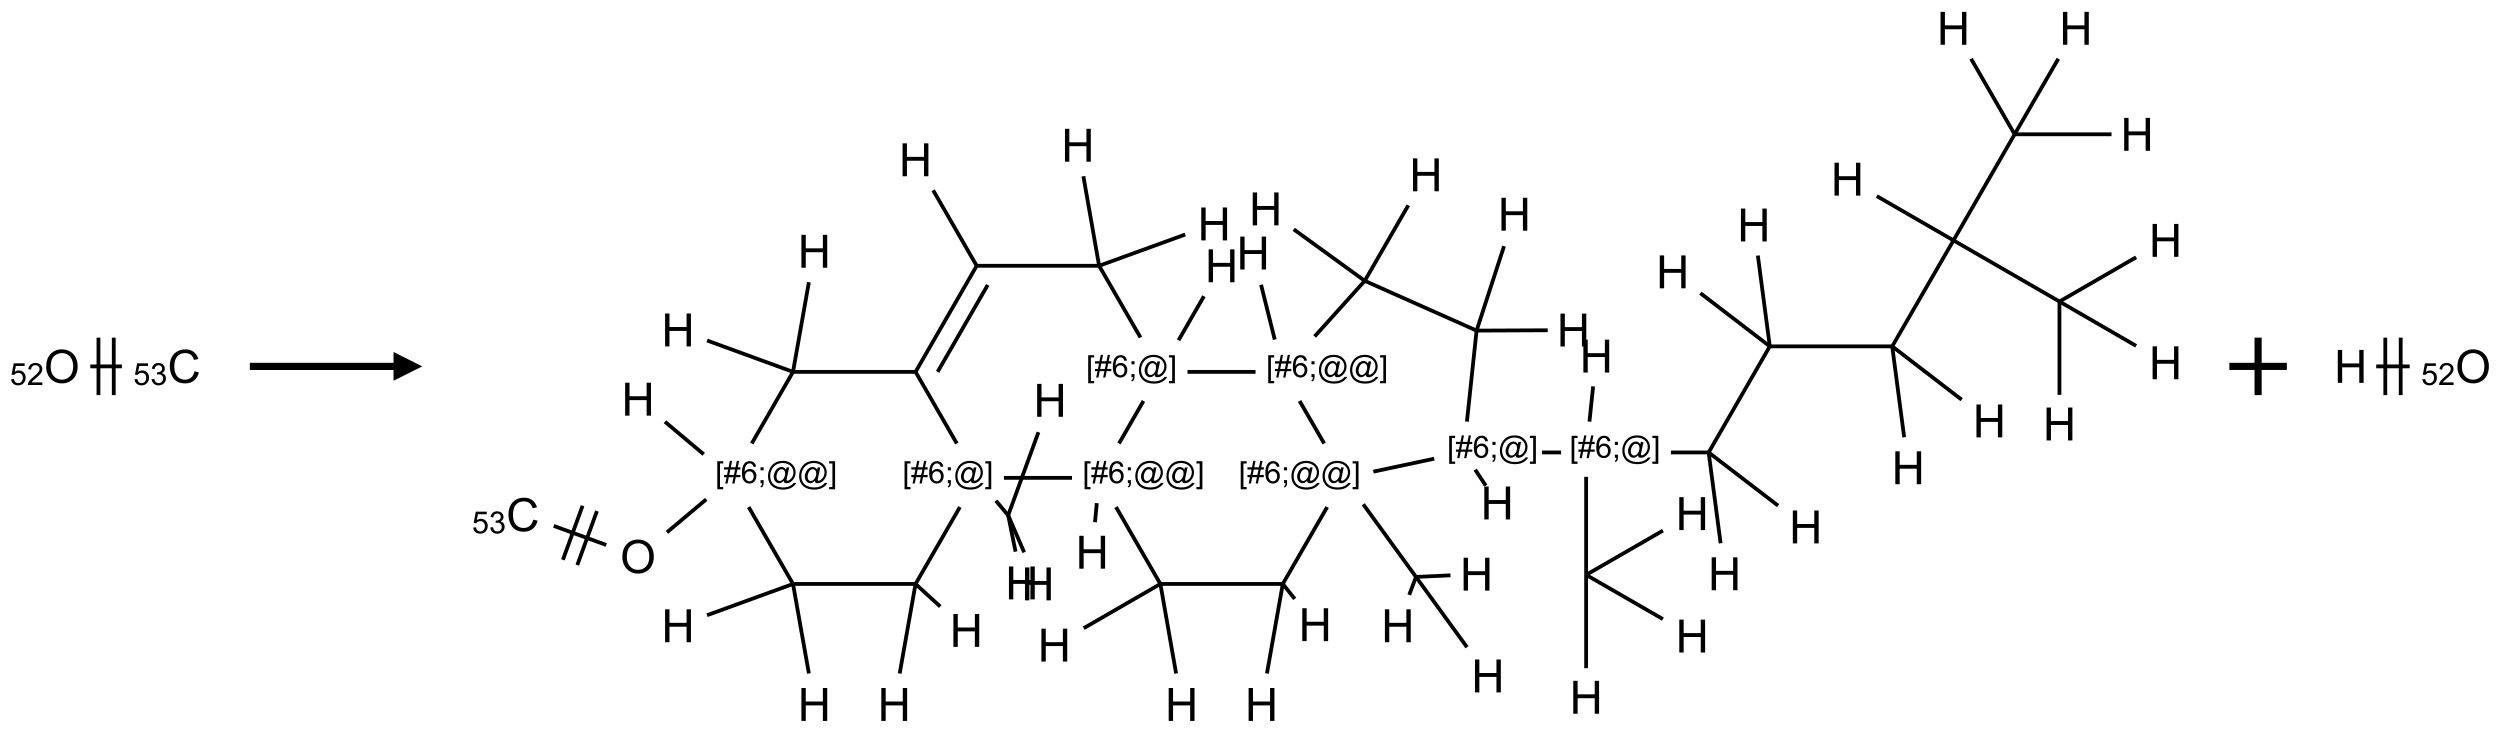 <?xml version="1.0" encoding="UTF-8"?>
<svg xmlns="http://www.w3.org/2000/svg" xmlns:xlink="http://www.w3.org/1999/xlink" width="870" height="255" viewBox="0 0 870 255">
<defs>
<g>
<g id="glyph-0-0">
<path d="M 2 0 L 2 -10 L 10 -10 L 10 0 Z M 2.25 -0.25 L 9.75 -0.25 L 9.75 -9.75 L 2.25 -9.75 Z M 2.25 -0.25 "/>
</g>
<g id="glyph-0-1">
<path d="M 0.773 -5.578 C 0.773 -7.48 1.285 -8.969 2.305 -10.043 C 3.324 -11.117 4.645 -11.656 6.258 -11.656 C 7.316 -11.656 8.27 -11.402 9.117 -10.898 C 9.965 -10.395 10.613 -9.688 11.059 -8.785 C 11.504 -7.883 11.727 -6.855 11.727 -5.711 C 11.727 -4.551 11.492 -3.512 11.023 -2.594 C 10.555 -1.676 9.891 -0.984 9.031 -0.512 C 8.172 -0.039 7.246 0.195 6.25 0.195 C 5.172 0.195 4.207 -0.066 3.359 -0.586 C 2.512 -1.105 1.867 -1.816 1.43 -2.719 C 0.992 -3.621 0.773 -4.574 0.773 -5.578 Z M 2.336 -5.555 C 2.336 -4.176 2.707 -3.086 3.449 -2.293 C 4.191 -1.5 5.121 -1.102 6.242 -1.102 C 7.383 -1.102 8.32 -1.504 9.059 -2.305 C 9.797 -3.105 10.164 -4.246 10.164 -5.719 C 10.164 -6.652 10.008 -7.465 9.691 -8.16 C 9.375 -8.855 8.914 -9.395 8.309 -9.777 C 7.703 -10.16 7.02 -10.352 6.266 -10.352 C 5.191 -10.352 4.27 -9.984 3.496 -9.246 C 2.723 -8.508 2.336 -7.277 2.336 -5.555 Z M 2.336 -5.555 "/>
</g>
<g id="glyph-0-2">
<path d="M 9.406 -4.016 L 10.922 -3.633 C 10.605 -2.387 10.031 -1.438 9.207 -0.785 C 8.383 -0.133 7.371 0.195 6.18 0.195 C 4.945 0.195 3.941 -0.055 3.168 -0.559 C 2.395 -1.062 1.805 -1.789 1.402 -2.742 C 1 -3.695 0.797 -4.719 0.797 -5.812 C 0.797 -7.004 1.023 -8.047 1.48 -8.934 C 1.938 -9.82 2.586 -10.496 3.426 -10.957 C 4.266 -11.418 5.191 -11.648 6.203 -11.648 C 7.348 -11.648 8.312 -11.355 9.094 -10.773 C 9.875 -10.191 10.418 -9.371 10.727 -8.312 L 9.234 -7.961 C 8.969 -8.793 8.582 -9.402 8.078 -9.781 C 7.574 -10.16 6.938 -10.352 6.172 -10.352 C 5.293 -10.352 4.555 -10.141 3.965 -9.719 C 3.375 -9.297 2.957 -8.73 2.719 -8.02 C 2.48 -7.309 2.359 -6.574 2.359 -5.82 C 2.359 -4.848 2.5 -3.996 2.785 -3.27 C 3.07 -2.543 3.512 -2 4.109 -1.641 C 4.707 -1.281 5.355 -1.102 6.055 -1.102 C 6.902 -1.102 7.621 -1.348 8.211 -1.836 C 8.801 -2.324 9.199 -3.051 9.406 -4.016 Z M 9.406 -4.016 "/>
</g>
<g id="glyph-0-3">
<path d="M 1.281 0 L 1.281 -11.453 L 2.797 -11.453 L 2.797 -6.75 L 8.75 -6.75 L 8.75 -11.453 L 10.266 -11.453 L 10.266 0 L 8.75 0 L 8.75 -5.398 L 2.797 -5.398 L 2.797 0 Z M 1.281 0 "/>
</g>
<g id="glyph-1-0">
<path d="M 1.332 0 L 1.332 -6.668 L 6.668 -6.668 L 6.668 0 Z M 1.5 -0.168 L 6.5 -0.168 L 6.5 -6.5 L 1.5 -6.5 Z M 1.5 -0.168 "/>
</g>
<g id="glyph-1-1">
<path d="M 0.441 -2 L 1.426 -2.082 C 1.5 -1.605 1.668 -1.242 1.934 -1.004 C 2.199 -0.762 2.52 -0.641 2.895 -0.641 C 3.348 -0.641 3.73 -0.812 4.043 -1.152 C 4.355 -1.492 4.512 -1.941 4.512 -2.504 C 4.512 -3.039 4.359 -3.461 4.059 -3.77 C 3.758 -4.078 3.367 -4.234 2.879 -4.234 C 2.578 -4.234 2.305 -4.164 2.062 -4.027 C 1.82 -3.891 1.629 -3.715 1.488 -3.496 L 0.609 -3.609 L 1.348 -7.531 L 5.145 -7.531 L 5.145 -6.637 L 2.098 -6.637 L 1.688 -4.582 C 2.145 -4.902 2.625 -5.062 3.129 -5.062 C 3.797 -5.062 4.359 -4.832 4.816 -4.371 C 5.277 -3.91 5.504 -3.312 5.504 -2.59 C 5.504 -1.898 5.305 -1.301 4.902 -0.797 C 4.41 -0.18 3.742 0.129 2.895 0.129 C 2.199 0.129 1.633 -0.062 1.195 -0.453 C 0.758 -0.844 0.504 -1.359 0.441 -2 Z M 0.441 -2 "/>
</g>
<g id="glyph-1-2">
<path d="M 5.371 -0.902 L 5.371 0 L 0.324 0 C 0.316 -0.227 0.352 -0.441 0.434 -0.652 C 0.562 -0.996 0.766 -1.332 1.051 -1.668 C 1.332 -2 1.742 -2.387 2.277 -2.824 C 3.105 -3.504 3.668 -4.043 3.957 -4.441 C 4.25 -4.84 4.395 -5.215 4.395 -5.566 C 4.395 -5.938 4.262 -6.254 3.996 -6.508 C 3.73 -6.762 3.387 -6.891 2.957 -6.891 C 2.508 -6.891 2.145 -6.754 1.875 -6.484 C 1.605 -6.215 1.469 -5.84 1.465 -5.359 L 0.5 -5.457 C 0.566 -6.176 0.812 -6.727 1.246 -7.102 C 1.676 -7.477 2.254 -7.668 2.98 -7.668 C 3.711 -7.668 4.293 -7.465 4.719 -7.059 C 5.145 -6.652 5.359 -6.148 5.359 -5.547 C 5.359 -5.242 5.297 -4.941 5.172 -4.645 C 5.047 -4.352 4.84 -4.039 4.551 -3.715 C 4.262 -3.387 3.777 -2.938 3.105 -2.371 C 2.543 -1.898 2.18 -1.578 2.02 -1.41 C 1.859 -1.242 1.73 -1.07 1.625 -0.902 Z M 5.371 -0.902 "/>
</g>
<g id="glyph-1-3">
<path d="M 0.449 -2.016 L 1.387 -2.141 C 1.492 -1.609 1.676 -1.227 1.934 -0.992 C 2.191 -0.758 2.508 -0.641 2.879 -0.641 C 3.32 -0.641 3.695 -0.793 3.996 -1.098 C 4.301 -1.402 4.453 -1.781 4.453 -2.234 C 4.453 -2.664 4.312 -3.02 4.031 -3.301 C 3.75 -3.578 3.391 -3.719 2.957 -3.719 C 2.781 -3.719 2.562 -3.684 2.297 -3.613 L 2.402 -4.438 C 2.465 -4.43 2.516 -4.426 2.551 -4.426 C 2.949 -4.426 3.312 -4.531 3.629 -4.738 C 3.949 -4.949 4.109 -5.27 4.109 -5.703 C 4.109 -6.047 3.992 -6.332 3.762 -6.559 C 3.527 -6.785 3.227 -6.895 2.859 -6.895 C 2.496 -6.895 2.191 -6.781 1.949 -6.551 C 1.707 -6.324 1.547 -5.98 1.48 -5.52 L 0.543 -5.688 C 0.656 -6.316 0.918 -6.805 1.324 -7.148 C 1.73 -7.492 2.234 -7.668 2.84 -7.668 C 3.254 -7.668 3.641 -7.578 3.988 -7.398 C 4.34 -7.219 4.609 -6.977 4.793 -6.668 C 4.98 -6.359 5.074 -6.031 5.074 -5.684 C 5.074 -5.352 4.984 -5.051 4.809 -4.781 C 4.629 -4.512 4.367 -4.297 4.02 -4.137 C 4.473 -4.031 4.824 -3.816 5.074 -3.488 C 5.324 -3.16 5.449 -2.75 5.449 -2.254 C 5.449 -1.59 5.203 -1.023 4.719 -0.559 C 4.234 -0.098 3.617 0.137 2.875 0.137 C 2.203 0.137 1.648 -0.062 1.207 -0.465 C 0.762 -0.863 0.512 -1.379 0.449 -2.016 Z M 0.449 -2.016 "/>
</g>
<g id="glyph-1-4">
<path d="M 0.723 2.121 L 0.723 -7.637 L 2.793 -7.637 L 2.793 -6.859 L 1.66 -6.859 L 1.66 1.344 L 2.793 1.344 L 2.793 2.121 Z M 0.723 2.121 "/>
</g>
<g id="glyph-1-5">
<path d="M 0.535 0.129 L 0.988 -2.09 L 0.109 -2.09 L 0.109 -2.863 L 1.145 -2.863 L 1.531 -4.754 L 0.109 -4.754 L 0.109 -5.531 L 1.688 -5.531 L 2.141 -7.766 L 2.922 -7.766 L 2.469 -5.531 L 4.109 -5.531 L 4.562 -7.766 L 5.348 -7.766 L 4.895 -5.531 L 5.797 -5.531 L 5.797 -4.754 L 4.738 -4.754 L 4.348 -2.863 L 5.797 -2.863 L 5.797 -2.09 L 4.191 -2.09 L 3.738 0.129 L 2.957 0.129 L 3.406 -2.09 L 1.77 -2.09 L 1.316 0.129 Z M 1.926 -2.863 L 3.562 -2.863 L 3.953 -4.754 L 2.312 -4.754 Z M 1.926 -2.863 "/>
</g>
<g id="glyph-1-6">
<path d="M 5.309 -5.766 L 4.375 -5.691 C 4.293 -6.059 4.172 -6.328 4.02 -6.496 C 3.766 -6.762 3.453 -6.895 3.082 -6.895 C 2.785 -6.895 2.523 -6.812 2.297 -6.645 C 2 -6.43 1.77 -6.117 1.598 -5.703 C 1.43 -5.289 1.34 -4.703 1.332 -3.938 C 1.559 -4.281 1.836 -4.535 2.16 -4.703 C 2.488 -4.871 2.828 -4.953 3.188 -4.953 C 3.812 -4.953 4.344 -4.723 4.785 -4.262 C 5.223 -3.801 5.441 -3.207 5.441 -2.48 C 5.441 -2 5.34 -1.555 5.133 -1.145 C 4.926 -0.73 4.641 -0.418 4.281 -0.199 C 3.922 0.02 3.512 0.129 3.051 0.129 C 2.27 0.129 1.633 -0.156 1.141 -0.73 C 0.648 -1.305 0.402 -2.254 0.402 -3.574 C 0.402 -5.051 0.672 -6.121 1.219 -6.793 C 1.695 -7.375 2.336 -7.668 3.141 -7.668 C 3.742 -7.668 4.234 -7.5 4.617 -7.16 C 5 -6.824 5.23 -6.359 5.309 -5.766 Z M 1.48 -2.473 C 1.48 -2.152 1.547 -1.844 1.684 -1.547 C 1.82 -1.25 2.016 -1.027 2.262 -0.871 C 2.508 -0.719 2.766 -0.641 3.035 -0.641 C 3.434 -0.641 3.773 -0.801 4.059 -1.121 C 4.344 -1.441 4.484 -1.875 4.484 -2.422 C 4.484 -2.949 4.344 -3.367 4.062 -3.668 C 3.781 -3.973 3.426 -4.125 3 -4.125 C 2.578 -4.125 2.219 -3.973 1.922 -3.668 C 1.625 -3.363 1.48 -2.969 1.48 -2.473 Z M 1.48 -2.473 "/>
</g>
<g id="glyph-1-7">
<path d="M 0.949 -4.465 L 0.949 -5.531 L 2.016 -5.531 L 2.016 -4.465 Z M 0.949 0 L 0.949 -1.066 L 2.016 -1.066 L 2.016 0 C 2.016 0.391 1.945 0.711 1.809 0.949 C 1.668 1.191 1.449 1.379 1.145 1.512 L 0.887 1.109 C 1.082 1.023 1.23 0.895 1.324 0.727 C 1.418 0.559 1.469 0.316 1.48 0 Z M 0.949 0 "/>
</g>
<g id="glyph-1-8">
<path d="M 6.047 -0.848 C 5.82 -0.59 5.57 -0.379 5.289 -0.223 C 5.008 -0.062 4.73 0.016 4.449 0.016 C 4.141 0.016 3.84 -0.074 3.547 -0.254 C 3.254 -0.434 3.02 -0.715 2.836 -1.09 C 2.652 -1.465 2.562 -1.875 2.562 -2.324 C 2.562 -2.875 2.703 -3.43 2.988 -3.98 C 3.27 -4.535 3.621 -4.953 4.043 -5.23 C 4.461 -5.508 4.871 -5.645 5.266 -5.645 C 5.566 -5.645 5.855 -5.566 6.129 -5.41 C 6.402 -5.25 6.641 -5.012 6.84 -4.688 L 7.016 -5.496 L 7.949 -5.496 L 7.199 -2 C 7.094 -1.516 7.043 -1.246 7.043 -1.191 C 7.043 -1.098 7.078 -1.02 7.148 -0.949 C 7.219 -0.883 7.305 -0.848 7.406 -0.848 C 7.59 -0.848 7.832 -0.953 8.129 -1.168 C 8.527 -1.445 8.84 -1.816 9.07 -2.285 C 9.301 -2.75 9.418 -3.234 9.418 -3.73 C 9.418 -4.309 9.27 -4.852 8.973 -5.355 C 8.676 -5.859 8.23 -6.262 7.645 -6.562 C 7.055 -6.863 6.406 -7.016 5.691 -7.016 C 4.879 -7.016 4.137 -6.824 3.465 -6.445 C 2.793 -6.066 2.273 -5.52 1.902 -4.809 C 1.535 -4.098 1.348 -3.34 1.348 -2.527 C 1.348 -1.676 1.535 -0.941 1.902 -0.328 C 2.273 0.285 2.809 0.742 3.508 1.035 C 4.207 1.328 4.984 1.473 5.832 1.473 C 6.742 1.473 7.504 1.32 8.121 1.016 C 8.734 0.711 9.195 0.34 9.5 -0.098 L 10.441 -0.098 C 10.266 0.266 9.961 0.637 9.531 1.016 C 9.102 1.395 8.59 1.695 7.996 1.914 C 7.402 2.133 6.688 2.246 5.848 2.246 C 5.078 2.246 4.367 2.145 3.715 1.949 C 3.066 1.75 2.512 1.453 2.051 1.055 C 1.594 0.656 1.25 0.199 1.016 -0.316 C 0.723 -0.973 0.578 -1.684 0.578 -2.441 C 0.578 -3.289 0.75 -4.098 1.098 -4.863 C 1.523 -5.805 2.125 -6.527 2.902 -7.027 C 3.684 -7.527 4.629 -7.777 5.738 -7.777 C 6.602 -7.777 7.375 -7.602 8.059 -7.246 C 8.746 -6.895 9.285 -6.371 9.684 -5.672 C 10.02 -5.07 10.188 -4.418 10.188 -3.715 C 10.188 -2.707 9.832 -1.812 9.125 -1.031 C 8.492 -0.328 7.801 0.02 7.051 0.02 C 6.812 0.02 6.617 -0.016 6.473 -0.09 C 6.324 -0.16 6.215 -0.266 6.145 -0.402 C 6.102 -0.488 6.066 -0.637 6.047 -0.848 Z M 3.527 -2.262 C 3.527 -1.785 3.641 -1.414 3.863 -1.152 C 4.09 -0.887 4.348 -0.754 4.641 -0.754 C 4.836 -0.754 5.039 -0.812 5.254 -0.93 C 5.469 -1.047 5.676 -1.219 5.871 -1.449 C 6.066 -1.676 6.23 -1.969 6.355 -2.32 C 6.48 -2.672 6.543 -3.027 6.543 -3.379 C 6.543 -3.852 6.426 -4.219 6.191 -4.48 C 5.957 -4.738 5.672 -4.871 5.332 -4.871 C 5.109 -4.871 4.902 -4.812 4.707 -4.699 C 4.512 -4.586 4.32 -4.406 4.137 -4.156 C 3.953 -3.906 3.805 -3.602 3.691 -3.246 C 3.582 -2.887 3.527 -2.559 3.527 -2.262 Z M 3.527 -2.262 "/>
</g>
<g id="glyph-1-9">
<path d="M 2.27 2.121 L 0.203 2.121 L 0.203 1.344 L 1.332 1.344 L 1.332 -6.859 L 0.203 -6.859 L 0.203 -7.637 L 2.27 -7.637 Z M 2.27 2.121 "/>
</g>
</g>
</defs>
<path fill="none" stroke-width="0.033" stroke-linecap="butt" stroke-linejoin="miter" stroke="rgb(0%, 0%, 0%)" stroke-opacity="1" stroke-miterlimit="10" d="M 0.247 0 L 0.522 0 " transform="matrix(40, 0, 0, 40, 21.545, 127.5)"/>
<path fill="none" stroke-width="0.033" stroke-linecap="butt" stroke-linejoin="miter" stroke="rgb(0%, 0%, 0%)" stroke-opacity="1" stroke-miterlimit="10" d="M 0.451 0.25 L 0.451 -0.25 " transform="matrix(40, 0, 0, 40, 21.545, 127.5)"/>
<path fill="none" stroke-width="0.033" stroke-linecap="butt" stroke-linejoin="miter" stroke="rgb(0%, 0%, 0%)" stroke-opacity="1" stroke-miterlimit="10" d="M 0.318 0.25 L 0.318 -0.25 " transform="matrix(40, 0, 0, 40, 21.545, 127.5)"/>
<g fill="rgb(0%, 0%, 0%)" fill-opacity="1">
<use xlink:href="#glyph-0-1" x="15.297" y="133.23"/>
</g>
<g fill="rgb(0%, 0%, 0%)" fill-opacity="1">
<use xlink:href="#glyph-1-1" x="3.43" y="133.98"/>
<use xlink:href="#glyph-1-2" x="9.362" y="133.98"/>
</g>
<g fill="rgb(0%, 0%, 0%)" fill-opacity="1">
<use xlink:href="#glyph-0-2" x="58.293" y="133.227"/>
</g>
<g fill="rgb(0%, 0%, 0%)" fill-opacity="1">
<use xlink:href="#glyph-1-1" x="46.371" y="133.98"/>
<use xlink:href="#glyph-1-3" x="52.303" y="133.98"/>
</g>
<path fill-rule="nonzero" fill="rgb(0%, 0%, 0%)" fill-opacity="1" d="M 86.945 128.75 L 136.945 128.75 L 136.945 132.5 L 146.945 127.5 L 136.945 122.5 L 136.945 126.25 L 86.945 126.25 "/>
<path fill="none" stroke-width="0.033" stroke-linecap="butt" stroke-linejoin="miter" stroke="rgb(0%, 0%, 0%)" stroke-opacity="1" stroke-miterlimit="10" d="M 3.568 1.409 L 3.952 2.075 " transform="matrix(40, 0, 0, 40, 182.01, 9.852)"/>
<path fill="none" stroke-width="0.033" stroke-linecap="butt" stroke-linejoin="miter" stroke="rgb(0%, 0%, 0%)" stroke-opacity="1" stroke-miterlimit="10" d="M 3.947 2.066 L 3.415 2.989 " transform="matrix(40, 0, 0, 40, 182.01, 9.852)"/>
<path fill="none" stroke-width="0.033" stroke-linecap="butt" stroke-linejoin="miter" stroke="rgb(0%, 0%, 0%)" stroke-opacity="1" stroke-miterlimit="10" d="M 4.043 2.233 L 3.607 2.989 " transform="matrix(40, 0, 0, 40, 182.01, 9.852)"/>
<path fill="none" stroke-width="0.033" stroke-linecap="butt" stroke-linejoin="miter" stroke="rgb(0%, 0%, 0%)" stroke-opacity="1" stroke-miterlimit="10" d="M 3.424 2.989 L 2.349 2.989 " transform="matrix(40, 0, 0, 40, 182.01, 9.852)"/>
<path fill="none" stroke-width="0.033" stroke-linecap="butt" stroke-linejoin="miter" stroke="rgb(0%, 0%, 0%)" stroke-opacity="1" stroke-miterlimit="10" d="M 2.349 2.989 L 2.487 2.209 " transform="matrix(40, 0, 0, 40, 182.01, 9.852)"/>
<path fill="none" stroke-width="0.033" stroke-linecap="butt" stroke-linejoin="miter" stroke="rgb(0%, 0%, 0%)" stroke-opacity="1" stroke-miterlimit="10" d="M 2.349 2.989 L 1.601 2.716 " transform="matrix(40, 0, 0, 40, 182.01, 9.852)"/>
<path fill="none" stroke-width="0.033" stroke-linecap="butt" stroke-linejoin="miter" stroke="rgb(0%, 0%, 0%)" stroke-opacity="1" stroke-miterlimit="10" d="M 2.349 2.989 L 1.99 3.612 " transform="matrix(40, 0, 0, 40, 182.01, 9.852)"/>
<path fill="none" stroke-width="0.033" stroke-linecap="butt" stroke-linejoin="miter" stroke="rgb(0%, 0%, 0%)" stroke-opacity="1" stroke-miterlimit="10" d="M 1.572 3.706 L 1.235 3.423 " transform="matrix(40, 0, 0, 40, 182.01, 9.852)"/>
<path fill="none" stroke-width="0.033" stroke-linecap="butt" stroke-linejoin="miter" stroke="rgb(0%, 0%, 0%)" stroke-opacity="1" stroke-miterlimit="10" d="M 1.594 4.098 L 1.252 4.385 " transform="matrix(40, 0, 0, 40, 182.01, 9.852)"/>
<path fill="none" stroke-width="0.033" stroke-linecap="butt" stroke-linejoin="miter" stroke="rgb(0%, 0%, 0%)" stroke-opacity="1" stroke-miterlimit="10" d="M 0.724 4.495 L 0.267 4.329 " transform="matrix(40, 0, 0, 40, 182.01, 9.852)"/>
<path fill="none" stroke-width="0.033" stroke-linecap="butt" stroke-linejoin="miter" stroke="rgb(0%, 0%, 0%)" stroke-opacity="1" stroke-miterlimit="10" d="M 0.518 4.154 L 0.347 4.624 " transform="matrix(40, 0, 0, 40, 182.01, 9.852)"/>
<path fill="none" stroke-width="0.033" stroke-linecap="butt" stroke-linejoin="miter" stroke="rgb(0%, 0%, 0%)" stroke-opacity="1" stroke-miterlimit="10" d="M 0.643 4.2 L 0.472 4.67 " transform="matrix(40, 0, 0, 40, 182.01, 9.852)"/>
<path fill="none" stroke-width="0.033" stroke-linecap="butt" stroke-linejoin="miter" stroke="rgb(0%, 0%, 0%)" stroke-opacity="1" stroke-miterlimit="10" d="M 1.963 4.165 L 2.349 4.834 " transform="matrix(40, 0, 0, 40, 182.01, 9.852)"/>
<path fill="none" stroke-width="0.033" stroke-linecap="butt" stroke-linejoin="miter" stroke="rgb(0%, 0%, 0%)" stroke-opacity="1" stroke-miterlimit="10" d="M 2.349 4.834 L 1.601 5.106 " transform="matrix(40, 0, 0, 40, 182.01, 9.852)"/>
<path fill="none" stroke-width="0.033" stroke-linecap="butt" stroke-linejoin="miter" stroke="rgb(0%, 0%, 0%)" stroke-opacity="1" stroke-miterlimit="10" d="M 2.349 4.834 L 2.487 5.613 " transform="matrix(40, 0, 0, 40, 182.01, 9.852)"/>
<path fill="none" stroke-width="0.033" stroke-linecap="butt" stroke-linejoin="miter" stroke="rgb(0%, 0%, 0%)" stroke-opacity="1" stroke-miterlimit="10" d="M 2.349 4.834 L 3.415 4.834 " transform="matrix(40, 0, 0, 40, 182.01, 9.852)"/>
<path fill="none" stroke-width="0.033" stroke-linecap="butt" stroke-linejoin="miter" stroke="rgb(0%, 0%, 0%)" stroke-opacity="1" stroke-miterlimit="10" d="M 3.415 4.834 L 3.277 5.613 " transform="matrix(40, 0, 0, 40, 182.01, 9.852)"/>
<path fill="none" stroke-width="0.033" stroke-linecap="butt" stroke-linejoin="miter" stroke="rgb(0%, 0%, 0%)" stroke-opacity="1" stroke-miterlimit="10" d="M 3.415 4.834 L 3.63 5.031 " transform="matrix(40, 0, 0, 40, 182.01, 9.852)"/>
<path fill="none" stroke-width="0.033" stroke-linecap="butt" stroke-linejoin="miter" stroke="rgb(0%, 0%, 0%)" stroke-opacity="1" stroke-miterlimit="10" d="M 3.415 4.834 L 3.801 4.165 " transform="matrix(40, 0, 0, 40, 182.01, 9.852)"/>
<path fill="none" stroke-width="0.033" stroke-linecap="butt" stroke-linejoin="miter" stroke="rgb(0%, 0%, 0%)" stroke-opacity="1" stroke-miterlimit="10" d="M 3.774 3.612 L 3.41 2.98 " transform="matrix(40, 0, 0, 40, 182.01, 9.852)"/>
<path fill="none" stroke-width="0.033" stroke-linecap="butt" stroke-linejoin="miter" stroke="rgb(0%, 0%, 0%)" stroke-opacity="1" stroke-miterlimit="10" d="M 4.114 4.11 L 4.221 4.237 " transform="matrix(40, 0, 0, 40, 182.01, 9.852)"/>
<path fill="none" stroke-width="0.033" stroke-linecap="butt" stroke-linejoin="miter" stroke="rgb(0%, 0%, 0%)" stroke-opacity="1" stroke-miterlimit="10" d="M 4.221 4.237 L 4.484 3.514 " transform="matrix(40, 0, 0, 40, 182.01, 9.852)"/>
<path fill="none" stroke-width="0.033" stroke-linecap="butt" stroke-linejoin="miter" stroke="rgb(0%, 0%, 0%)" stroke-opacity="1" stroke-miterlimit="10" d="M 4.221 4.237 L 4.36 4.559 " transform="matrix(40, 0, 0, 40, 182.01, 9.852)"/>
<path fill="none" stroke-width="0.033" stroke-linecap="butt" stroke-linejoin="miter" stroke="rgb(0%, 0%, 0%)" stroke-opacity="1" stroke-miterlimit="10" d="M 4.221 4.237 L 4.285 4.553 " transform="matrix(40, 0, 0, 40, 182.01, 9.852)"/>
<path fill="none" stroke-width="0.033" stroke-linecap="butt" stroke-linejoin="miter" stroke="rgb(0%, 0%, 0%)" stroke-opacity="1" stroke-miterlimit="10" d="M 4.184 3.911 L 4.776 3.911 " transform="matrix(40, 0, 0, 40, 182.01, 9.852)"/>
<path fill="none" stroke-width="0.033" stroke-linecap="butt" stroke-linejoin="miter" stroke="rgb(0%, 0%, 0%)" stroke-opacity="1" stroke-miterlimit="10" d="M 4.992 4.131 L 4.976 4.297 " transform="matrix(40, 0, 0, 40, 182.01, 9.852)"/>
<path fill="none" stroke-width="0.033" stroke-linecap="butt" stroke-linejoin="miter" stroke="rgb(0%, 0%, 0%)" stroke-opacity="1" stroke-miterlimit="10" d="M 5.159 4.165 L 5.545 4.834 " transform="matrix(40, 0, 0, 40, 182.01, 9.852)"/>
<path fill="none" stroke-width="0.033" stroke-linecap="butt" stroke-linejoin="miter" stroke="rgb(0%, 0%, 0%)" stroke-opacity="1" stroke-miterlimit="10" d="M 5.545 4.834 L 4.878 5.219 " transform="matrix(40, 0, 0, 40, 182.01, 9.852)"/>
<path fill="none" stroke-width="0.033" stroke-linecap="butt" stroke-linejoin="miter" stroke="rgb(0%, 0%, 0%)" stroke-opacity="1" stroke-miterlimit="10" d="M 5.545 4.834 L 5.682 5.613 " transform="matrix(40, 0, 0, 40, 182.01, 9.852)"/>
<path fill="none" stroke-width="0.033" stroke-linecap="butt" stroke-linejoin="miter" stroke="rgb(0%, 0%, 0%)" stroke-opacity="1" stroke-miterlimit="10" d="M 5.545 4.834 L 6.61 4.834 " transform="matrix(40, 0, 0, 40, 182.01, 9.852)"/>
<path fill="none" stroke-width="0.033" stroke-linecap="butt" stroke-linejoin="miter" stroke="rgb(0%, 0%, 0%)" stroke-opacity="1" stroke-miterlimit="10" d="M 6.61 4.834 L 6.472 5.613 " transform="matrix(40, 0, 0, 40, 182.01, 9.852)"/>
<path fill="none" stroke-width="0.033" stroke-linecap="butt" stroke-linejoin="miter" stroke="rgb(0%, 0%, 0%)" stroke-opacity="1" stroke-miterlimit="10" d="M 6.61 4.834 L 6.714 4.964 " transform="matrix(40, 0, 0, 40, 182.01, 9.852)"/>
<path fill="none" stroke-width="0.033" stroke-linecap="butt" stroke-linejoin="miter" stroke="rgb(0%, 0%, 0%)" stroke-opacity="1" stroke-miterlimit="10" d="M 6.61 4.834 L 6.996 4.165 " transform="matrix(40, 0, 0, 40, 182.01, 9.852)"/>
<path fill="none" stroke-width="0.033" stroke-linecap="butt" stroke-linejoin="miter" stroke="rgb(0%, 0%, 0%)" stroke-opacity="1" stroke-miterlimit="10" d="M 7.31 4.141 L 7.769 4.773 " transform="matrix(40, 0, 0, 40, 182.01, 9.852)"/>
<path fill="none" stroke-width="0.033" stroke-linecap="butt" stroke-linejoin="miter" stroke="rgb(0%, 0%, 0%)" stroke-opacity="1" stroke-miterlimit="10" d="M 7.769 4.773 L 8.069 4.759 " transform="matrix(40, 0, 0, 40, 182.01, 9.852)"/>
<path fill="none" stroke-width="0.033" stroke-linecap="butt" stroke-linejoin="miter" stroke="rgb(0%, 0%, 0%)" stroke-opacity="1" stroke-miterlimit="10" d="M 7.769 4.773 L 7.71 4.929 " transform="matrix(40, 0, 0, 40, 182.01, 9.852)"/>
<path fill="none" stroke-width="0.033" stroke-linecap="butt" stroke-linejoin="miter" stroke="rgb(0%, 0%, 0%)" stroke-opacity="1" stroke-miterlimit="10" d="M 7.769 4.773 L 8.213 5.385 " transform="matrix(40, 0, 0, 40, 182.01, 9.852)"/>
<path fill="none" stroke-width="0.033" stroke-linecap="butt" stroke-linejoin="miter" stroke="rgb(0%, 0%, 0%)" stroke-opacity="1" stroke-miterlimit="10" d="M 6.97 3.612 L 6.756 3.242 " transform="matrix(40, 0, 0, 40, 182.01, 9.852)"/>
<path fill="none" stroke-width="0.033" stroke-linecap="butt" stroke-linejoin="miter" stroke="rgb(0%, 0%, 0%)" stroke-opacity="1" stroke-miterlimit="10" d="M 6.54 2.708 L 6.421 2.231 " transform="matrix(40, 0, 0, 40, 182.01, 9.852)"/>
<path fill="none" stroke-width="0.033" stroke-linecap="butt" stroke-linejoin="miter" stroke="rgb(0%, 0%, 0%)" stroke-opacity="1" stroke-miterlimit="10" d="M 6.887 2.681 L 7.323 2.197 " transform="matrix(40, 0, 0, 40, 182.01, 9.852)"/>
<path fill="none" stroke-width="0.033" stroke-linecap="butt" stroke-linejoin="miter" stroke="rgb(0%, 0%, 0%)" stroke-opacity="1" stroke-miterlimit="10" d="M 7.323 2.197 L 7.702 1.54 " transform="matrix(40, 0, 0, 40, 182.01, 9.852)"/>
<path fill="none" stroke-width="0.033" stroke-linecap="butt" stroke-linejoin="miter" stroke="rgb(0%, 0%, 0%)" stroke-opacity="1" stroke-miterlimit="10" d="M 7.323 2.197 L 6.705 1.749 " transform="matrix(40, 0, 0, 40, 182.01, 9.852)"/>
<path fill="none" stroke-width="0.033" stroke-linecap="butt" stroke-linejoin="miter" stroke="rgb(0%, 0%, 0%)" stroke-opacity="1" stroke-miterlimit="10" d="M 7.323 2.197 L 8.296 2.63 " transform="matrix(40, 0, 0, 40, 182.01, 9.852)"/>
<path fill="none" stroke-width="0.033" stroke-linecap="butt" stroke-linejoin="miter" stroke="rgb(0%, 0%, 0%)" stroke-opacity="1" stroke-miterlimit="10" d="M 8.296 2.63 L 8.915 2.627 " transform="matrix(40, 0, 0, 40, 182.01, 9.852)"/>
<path fill="none" stroke-width="0.033" stroke-linecap="butt" stroke-linejoin="miter" stroke="rgb(0%, 0%, 0%)" stroke-opacity="1" stroke-miterlimit="10" d="M 8.296 2.63 L 8.535 1.895 " transform="matrix(40, 0, 0, 40, 182.01, 9.852)"/>
<path fill="none" stroke-width="0.033" stroke-linecap="butt" stroke-linejoin="miter" stroke="rgb(0%, 0%, 0%)" stroke-opacity="1" stroke-miterlimit="10" d="M 8.296 2.63 L 8.212 3.422 " transform="matrix(40, 0, 0, 40, 182.01, 9.852)"/>
<path fill="none" stroke-width="0.033" stroke-linecap="butt" stroke-linejoin="miter" stroke="rgb(0%, 0%, 0%)" stroke-opacity="1" stroke-miterlimit="10" d="M 7.928 3.744 L 7.398 3.857 " transform="matrix(40, 0, 0, 40, 182.01, 9.852)"/>
<path fill="none" stroke-width="0.033" stroke-linecap="butt" stroke-linejoin="miter" stroke="rgb(0%, 0%, 0%)" stroke-opacity="1" stroke-miterlimit="10" d="M 8.284 3.84 L 8.376 3.979 " transform="matrix(40, 0, 0, 40, 182.01, 9.852)"/>
<path fill="none" stroke-width="0.033" stroke-linecap="butt" stroke-linejoin="miter" stroke="rgb(0%, 0%, 0%)" stroke-opacity="1" stroke-miterlimit="10" d="M 8.865 3.69 L 9.031 3.69 " transform="matrix(40, 0, 0, 40, 182.01, 9.852)"/>
<path fill="none" stroke-width="0.033" stroke-linecap="butt" stroke-linejoin="miter" stroke="rgb(0%, 0%, 0%)" stroke-opacity="1" stroke-miterlimit="10" d="M 9.278 3.422 L 9.31 3.115 " transform="matrix(40, 0, 0, 40, 182.01, 9.852)"/>
<path fill="none" stroke-width="0.033" stroke-linecap="butt" stroke-linejoin="miter" stroke="rgb(0%, 0%, 0%)" stroke-opacity="1" stroke-miterlimit="10" d="M 9.249 3.902 L 9.249 4.755 " transform="matrix(40, 0, 0, 40, 182.01, 9.852)"/>
<path fill="none" stroke-width="0.033" stroke-linecap="butt" stroke-linejoin="miter" stroke="rgb(0%, 0%, 0%)" stroke-opacity="1" stroke-miterlimit="10" d="M 9.249 4.755 L 9.917 4.37 " transform="matrix(40, 0, 0, 40, 182.01, 9.852)"/>
<path fill="none" stroke-width="0.033" stroke-linecap="butt" stroke-linejoin="miter" stroke="rgb(0%, 0%, 0%)" stroke-opacity="1" stroke-miterlimit="10" d="M 9.249 4.755 L 9.249 5.567 " transform="matrix(40, 0, 0, 40, 182.01, 9.852)"/>
<path fill="none" stroke-width="0.033" stroke-linecap="butt" stroke-linejoin="miter" stroke="rgb(0%, 0%, 0%)" stroke-opacity="1" stroke-miterlimit="10" d="M 9.249 4.755 L 9.917 5.14 " transform="matrix(40, 0, 0, 40, 182.01, 9.852)"/>
<path fill="none" stroke-width="0.033" stroke-linecap="butt" stroke-linejoin="miter" stroke="rgb(0%, 0%, 0%)" stroke-opacity="1" stroke-miterlimit="10" d="M 9.987 3.69 L 10.315 3.69 " transform="matrix(40, 0, 0, 40, 182.01, 9.852)"/>
<path fill="none" stroke-width="0.033" stroke-linecap="butt" stroke-linejoin="miter" stroke="rgb(0%, 0%, 0%)" stroke-opacity="1" stroke-miterlimit="10" d="M 10.315 3.69 L 10.419 4.48 " transform="matrix(40, 0, 0, 40, 182.01, 9.852)"/>
<path fill="none" stroke-width="0.033" stroke-linecap="butt" stroke-linejoin="miter" stroke="rgb(0%, 0%, 0%)" stroke-opacity="1" stroke-miterlimit="10" d="M 10.315 3.69 L 10.919 4.153 " transform="matrix(40, 0, 0, 40, 182.01, 9.852)"/>
<path fill="none" stroke-width="0.033" stroke-linecap="butt" stroke-linejoin="miter" stroke="rgb(0%, 0%, 0%)" stroke-opacity="1" stroke-miterlimit="10" d="M 10.315 3.69 L 10.847 2.767 " transform="matrix(40, 0, 0, 40, 182.01, 9.852)"/>
<path fill="none" stroke-width="0.033" stroke-linecap="butt" stroke-linejoin="miter" stroke="rgb(0%, 0%, 0%)" stroke-opacity="1" stroke-miterlimit="10" d="M 10.847 2.767 L 10.743 1.977 " transform="matrix(40, 0, 0, 40, 182.01, 9.852)"/>
<path fill="none" stroke-width="0.033" stroke-linecap="butt" stroke-linejoin="miter" stroke="rgb(0%, 0%, 0%)" stroke-opacity="1" stroke-miterlimit="10" d="M 10.847 2.767 L 10.243 2.304 " transform="matrix(40, 0, 0, 40, 182.01, 9.852)"/>
<path fill="none" stroke-width="0.033" stroke-linecap="butt" stroke-linejoin="miter" stroke="rgb(0%, 0%, 0%)" stroke-opacity="1" stroke-miterlimit="10" d="M 10.847 2.767 L 11.912 2.767 " transform="matrix(40, 0, 0, 40, 182.01, 9.852)"/>
<path fill="none" stroke-width="0.033" stroke-linecap="butt" stroke-linejoin="miter" stroke="rgb(0%, 0%, 0%)" stroke-opacity="1" stroke-miterlimit="10" d="M 11.912 2.767 L 12.016 3.558 " transform="matrix(40, 0, 0, 40, 182.01, 9.852)"/>
<path fill="none" stroke-width="0.033" stroke-linecap="butt" stroke-linejoin="miter" stroke="rgb(0%, 0%, 0%)" stroke-opacity="1" stroke-miterlimit="10" d="M 11.912 2.767 L 12.516 3.231 " transform="matrix(40, 0, 0, 40, 182.01, 9.852)"/>
<path fill="none" stroke-width="0.033" stroke-linecap="butt" stroke-linejoin="miter" stroke="rgb(0%, 0%, 0%)" stroke-opacity="1" stroke-miterlimit="10" d="M 11.912 2.767 L 12.445 1.845 " transform="matrix(40, 0, 0, 40, 182.01, 9.852)"/>
<path fill="none" stroke-width="0.033" stroke-linecap="butt" stroke-linejoin="miter" stroke="rgb(0%, 0%, 0%)" stroke-opacity="1" stroke-miterlimit="10" d="M 12.445 1.845 L 11.778 1.46 " transform="matrix(40, 0, 0, 40, 182.01, 9.852)"/>
<path fill="none" stroke-width="0.033" stroke-linecap="butt" stroke-linejoin="miter" stroke="rgb(0%, 0%, 0%)" stroke-opacity="1" stroke-miterlimit="10" d="M 12.445 1.845 L 13.367 2.377 " transform="matrix(40, 0, 0, 40, 182.01, 9.852)"/>
<path fill="none" stroke-width="0.033" stroke-linecap="butt" stroke-linejoin="miter" stroke="rgb(0%, 0%, 0%)" stroke-opacity="1" stroke-miterlimit="10" d="M 13.367 2.377 L 14.034 1.992 " transform="matrix(40, 0, 0, 40, 182.01, 9.852)"/>
<path fill="none" stroke-width="0.033" stroke-linecap="butt" stroke-linejoin="miter" stroke="rgb(0%, 0%, 0%)" stroke-opacity="1" stroke-miterlimit="10" d="M 13.367 2.377 L 13.367 3.189 " transform="matrix(40, 0, 0, 40, 182.01, 9.852)"/>
<path fill="none" stroke-width="0.033" stroke-linecap="butt" stroke-linejoin="miter" stroke="rgb(0%, 0%, 0%)" stroke-opacity="1" stroke-miterlimit="10" d="M 13.367 2.377 L 14.034 2.763 " transform="matrix(40, 0, 0, 40, 182.01, 9.852)"/>
<path fill="none" stroke-width="0.033" stroke-linecap="butt" stroke-linejoin="miter" stroke="rgb(0%, 0%, 0%)" stroke-opacity="1" stroke-miterlimit="10" d="M 12.445 1.845 L 12.977 0.922 " transform="matrix(40, 0, 0, 40, 182.01, 9.852)"/>
<path fill="none" stroke-width="0.033" stroke-linecap="butt" stroke-linejoin="miter" stroke="rgb(0%, 0%, 0%)" stroke-opacity="1" stroke-miterlimit="10" d="M 12.977 0.922 L 12.598 0.265 " transform="matrix(40, 0, 0, 40, 182.01, 9.852)"/>
<path fill="none" stroke-width="0.033" stroke-linecap="butt" stroke-linejoin="miter" stroke="rgb(0%, 0%, 0%)" stroke-opacity="1" stroke-miterlimit="10" d="M 12.977 0.922 L 13.82 0.922 " transform="matrix(40, 0, 0, 40, 182.01, 9.852)"/>
<path fill="none" stroke-width="0.033" stroke-linecap="butt" stroke-linejoin="miter" stroke="rgb(0%, 0%, 0%)" stroke-opacity="1" stroke-miterlimit="10" d="M 12.977 0.922 L 13.357 0.265 " transform="matrix(40, 0, 0, 40, 182.01, 9.852)"/>
<path fill="none" stroke-width="0.033" stroke-linecap="butt" stroke-linejoin="miter" stroke="rgb(0%, 0%, 0%)" stroke-opacity="1" stroke-miterlimit="10" d="M 6.373 2.989 L 5.781 2.989 " transform="matrix(40, 0, 0, 40, 182.01, 9.852)"/>
<path fill="none" stroke-width="0.033" stroke-linecap="butt" stroke-linejoin="miter" stroke="rgb(0%, 0%, 0%)" stroke-opacity="1" stroke-miterlimit="10" d="M 5.398 3.242 L 5.185 3.612 " transform="matrix(40, 0, 0, 40, 182.01, 9.852)"/>
<path fill="none" stroke-width="0.033" stroke-linecap="butt" stroke-linejoin="miter" stroke="rgb(0%, 0%, 0%)" stroke-opacity="1" stroke-miterlimit="10" d="M 5.703 2.714 L 5.924 2.331 " transform="matrix(40, 0, 0, 40, 182.01, 9.852)"/>
<path fill="none" stroke-width="0.033" stroke-linecap="butt" stroke-linejoin="miter" stroke="rgb(0%, 0%, 0%)" stroke-opacity="1" stroke-miterlimit="10" d="M 5.372 2.69 L 5.012 2.066 " transform="matrix(40, 0, 0, 40, 182.01, 9.852)"/>
<path fill="none" stroke-width="0.033" stroke-linecap="butt" stroke-linejoin="miter" stroke="rgb(0%, 0%, 0%)" stroke-opacity="1" stroke-miterlimit="10" d="M 5.012 2.066 L 3.937 2.066 " transform="matrix(40, 0, 0, 40, 182.01, 9.852)"/>
<path fill="none" stroke-width="0.033" stroke-linecap="butt" stroke-linejoin="miter" stroke="rgb(0%, 0%, 0%)" stroke-opacity="1" stroke-miterlimit="10" d="M 5.012 2.066 L 5.761 1.794 " transform="matrix(40, 0, 0, 40, 182.01, 9.852)"/>
<path fill="none" stroke-width="0.033" stroke-linecap="butt" stroke-linejoin="miter" stroke="rgb(0%, 0%, 0%)" stroke-opacity="1" stroke-miterlimit="10" d="M 5.012 2.066 L 4.875 1.287 " transform="matrix(40, 0, 0, 40, 182.01, 9.852)"/>
<g fill="rgb(0%, 0%, 0%)" fill-opacity="1">
<use xlink:href="#glyph-0-3" x="312.816" y="61.336"/>
</g>
<g fill="rgb(0%, 0%, 0%)" fill-opacity="1">
<use xlink:href="#glyph-0-3" x="277.609" y="93.172"/>
</g>
<g fill="rgb(0%, 0%, 0%)" fill-opacity="1">
<use xlink:href="#glyph-0-3" x="230.176" y="120.555"/>
</g>
<g fill="rgb(0%, 0%, 0%)" fill-opacity="1">
<use xlink:href="#glyph-1-4" x="248.895" y="168.148"/>
<use xlink:href="#glyph-1-5" x="251.858" y="168.148"/>
<use xlink:href="#glyph-1-6" x="257.79" y="168.148"/>
<use xlink:href="#glyph-1-7" x="263.723" y="168.148"/>
<use xlink:href="#glyph-1-8" x="266.686" y="168.148"/>
<use xlink:href="#glyph-1-8" x="277.514" y="168.148"/>
<use xlink:href="#glyph-1-9" x="288.342" y="168.148"/>
</g>
<g fill="rgb(0%, 0%, 0%)" fill-opacity="1">
<use xlink:href="#glyph-0-3" x="216.273" y="144.641"/>
</g>
<g fill="rgb(0%, 0%, 0%)" fill-opacity="1">
<use xlink:href="#glyph-0-1" x="215.797" y="199.414"/>
</g>
<g fill="rgb(0%, 0%, 0%)" fill-opacity="1">
<use xlink:href="#glyph-0-2" x="176.152" y="184.84"/>
</g>
<g fill="rgb(0%, 0%, 0%)" fill-opacity="1">
<use xlink:href="#glyph-1-1" x="164.23" y="185.594"/>
<use xlink:href="#glyph-1-3" x="170.163" y="185.594"/>
</g>
<g fill="rgb(0%, 0%, 0%)" fill-opacity="1">
<use xlink:href="#glyph-0-3" x="230.176" y="223.496"/>
</g>
<g fill="rgb(0%, 0%, 0%)" fill-opacity="1">
<use xlink:href="#glyph-0-3" x="277.609" y="250.879"/>
</g>
<g fill="rgb(0%, 0%, 0%)" fill-opacity="1">
<use xlink:href="#glyph-0-3" x="305.418" y="250.879"/>
</g>
<g fill="rgb(0%, 0%, 0%)" fill-opacity="1">
<use xlink:href="#glyph-0-3" x="330.504" y="225.117"/>
</g>
<g fill="rgb(0%, 0%, 0%)" fill-opacity="1">
<use xlink:href="#glyph-1-4" x="314.062" y="168.148"/>
<use xlink:href="#glyph-1-5" x="317.026" y="168.148"/>
<use xlink:href="#glyph-1-6" x="322.958" y="168.148"/>
<use xlink:href="#glyph-1-7" x="328.891" y="168.148"/>
<use xlink:href="#glyph-1-8" x="331.854" y="168.148"/>
<use xlink:href="#glyph-1-9" x="342.682" y="168.148"/>
</g>
<g fill="rgb(0%, 0%, 0%)" fill-opacity="1">
<use xlink:href="#glyph-0-3" x="359.648" y="145.043"/>
</g>
<g fill="rgb(0%, 0%, 0%)" fill-opacity="1">
<use xlink:href="#glyph-0-3" x="355.422" y="208.922"/>
</g>
<g fill="rgb(0%, 0%, 0%)" fill-opacity="1">
<use xlink:href="#glyph-0-3" x="349.832" y="208.582"/>
</g>
<g fill="rgb(0%, 0%, 0%)" fill-opacity="1">
<use xlink:href="#glyph-1-4" x="376.711" y="168.148"/>
<use xlink:href="#glyph-1-5" x="379.674" y="168.148"/>
<use xlink:href="#glyph-1-6" x="385.607" y="168.148"/>
<use xlink:href="#glyph-1-7" x="391.539" y="168.148"/>
<use xlink:href="#glyph-1-8" x="394.503" y="168.148"/>
<use xlink:href="#glyph-1-8" x="405.331" y="168.148"/>
<use xlink:href="#glyph-1-9" x="416.159" y="168.148"/>
</g>
<g fill="rgb(0%, 0%, 0%)" fill-opacity="1">
<use xlink:href="#glyph-0-3" x="374.309" y="197.902"/>
</g>
<g fill="rgb(0%, 0%, 0%)" fill-opacity="1">
<use xlink:href="#glyph-0-3" x="361.129" y="230.227"/>
</g>
<g fill="rgb(0%, 0%, 0%)" fill-opacity="1">
<use xlink:href="#glyph-0-3" x="405.426" y="250.879"/>
</g>
<g fill="rgb(0%, 0%, 0%)" fill-opacity="1">
<use xlink:href="#glyph-0-3" x="433.234" y="250.879"/>
</g>
<g fill="rgb(0%, 0%, 0%)" fill-opacity="1">
<use xlink:href="#glyph-0-3" x="451.918" y="223.117"/>
</g>
<g fill="rgb(0%, 0%, 0%)" fill-opacity="1">
<use xlink:href="#glyph-1-4" x="431.051" y="168.148"/>
<use xlink:href="#glyph-1-5" x="434.014" y="168.148"/>
<use xlink:href="#glyph-1-6" x="439.947" y="168.148"/>
<use xlink:href="#glyph-1-7" x="445.879" y="168.148"/>
<use xlink:href="#glyph-1-8" x="448.842" y="168.148"/>
<use xlink:href="#glyph-1-8" x="459.671" y="168.148"/>
<use xlink:href="#glyph-1-9" x="470.499" y="168.148"/>
</g>
<g fill="rgb(0%, 0%, 0%)" fill-opacity="1">
<use xlink:href="#glyph-0-3" x="508.062" y="205.539"/>
</g>
<g fill="rgb(0%, 0%, 0%)" fill-opacity="1">
<use xlink:href="#glyph-0-3" x="480.668" y="223.496"/>
</g>
<g fill="rgb(0%, 0%, 0%)" fill-opacity="1">
<use xlink:href="#glyph-0-3" x="512.02" y="240.961"/>
</g>
<g fill="rgb(0%, 0%, 0%)" fill-opacity="1">
<use xlink:href="#glyph-1-4" x="440.617" y="131.254"/>
<use xlink:href="#glyph-1-5" x="443.581" y="131.254"/>
<use xlink:href="#glyph-1-6" x="449.513" y="131.254"/>
<use xlink:href="#glyph-1-7" x="455.445" y="131.254"/>
<use xlink:href="#glyph-1-8" x="458.409" y="131.254"/>
<use xlink:href="#glyph-1-8" x="469.237" y="131.254"/>
<use xlink:href="#glyph-1-9" x="480.065" y="131.254"/>
</g>
<g fill="rgb(0%, 0%, 0%)" fill-opacity="1">
<use xlink:href="#glyph-0-3" x="430.324" y="93.789"/>
</g>
<g fill="rgb(0%, 0%, 0%)" fill-opacity="1">
<use xlink:href="#glyph-0-3" x="490.445" y="66.57"/>
</g>
<g fill="rgb(0%, 0%, 0%)" fill-opacity="1">
<use xlink:href="#glyph-0-3" x="434.672" y="78.426"/>
</g>
<g fill="rgb(0%, 0%, 0%)" fill-opacity="1">
<use xlink:href="#glyph-0-3" x="541.762" y="120.59"/>
</g>
<g fill="rgb(0%, 0%, 0%)" fill-opacity="1">
<use xlink:href="#glyph-0-3" x="521.227" y="80.277"/>
</g>
<g fill="rgb(0%, 0%, 0%)" fill-opacity="1">
<use xlink:href="#glyph-1-4" x="503.594" y="159.293"/>
<use xlink:href="#glyph-1-5" x="506.557" y="159.293"/>
<use xlink:href="#glyph-1-6" x="512.49" y="159.293"/>
<use xlink:href="#glyph-1-7" x="518.422" y="159.293"/>
<use xlink:href="#glyph-1-8" x="521.385" y="159.293"/>
<use xlink:href="#glyph-1-9" x="532.214" y="159.293"/>
</g>
<g fill="rgb(0%, 0%, 0%)" fill-opacity="1">
<use xlink:href="#glyph-0-3" x="515.262" y="180.766"/>
</g>
<g fill="rgb(0%, 0%, 0%)" fill-opacity="1">
<use xlink:href="#glyph-1-4" x="546.199" y="159.293"/>
<use xlink:href="#glyph-1-5" x="549.163" y="159.293"/>
<use xlink:href="#glyph-1-6" x="555.095" y="159.293"/>
<use xlink:href="#glyph-1-7" x="561.027" y="159.293"/>
<use xlink:href="#glyph-1-8" x="563.991" y="159.293"/>
<use xlink:href="#glyph-1-9" x="574.819" y="159.293"/>
</g>
<g fill="rgb(0%, 0%, 0%)" fill-opacity="1">
<use xlink:href="#glyph-0-3" x="549.738" y="129.652"/>
</g>
<g fill="rgb(0%, 0%, 0%)" fill-opacity="1">
<use xlink:href="#glyph-0-3" x="583.113" y="184.469"/>
</g>
<g fill="rgb(0%, 0%, 0%)" fill-opacity="1">
<use xlink:href="#glyph-0-3" x="546.215" y="248.379"/>
</g>
<g fill="rgb(0%, 0%, 0%)" fill-opacity="1">
<use xlink:href="#glyph-0-3" x="583.113" y="227.074"/>
</g>
<g fill="rgb(0%, 0%, 0%)" fill-opacity="1">
<use xlink:href="#glyph-0-3" x="594.379" y="205.406"/>
</g>
<g fill="rgb(0%, 0%, 0%)" fill-opacity="1">
<use xlink:href="#glyph-0-3" x="622.621" y="189.105"/>
</g>
<g fill="rgb(0%, 0%, 0%)" fill-opacity="1">
<use xlink:href="#glyph-0-3" x="604.562" y="84.031"/>
</g>
<g fill="rgb(0%, 0%, 0%)" fill-opacity="1">
<use xlink:href="#glyph-0-3" x="576.32" y="100.336"/>
</g>
<g fill="rgb(0%, 0%, 0%)" fill-opacity="1">
<use xlink:href="#glyph-0-3" x="658.289" y="168.512"/>
</g>
<g fill="rgb(0%, 0%, 0%)" fill-opacity="1">
<use xlink:href="#glyph-0-3" x="686.527" y="152.207"/>
</g>
<g fill="rgb(0%, 0%, 0%)" fill-opacity="1">
<use xlink:href="#glyph-0-3" x="637.133" y="68.07"/>
</g>
<g fill="rgb(0%, 0%, 0%)" fill-opacity="1">
<use xlink:href="#glyph-0-3" x="747.824" y="89.375"/>
</g>
<g fill="rgb(0%, 0%, 0%)" fill-opacity="1">
<use xlink:href="#glyph-0-3" x="710.926" y="153.281"/>
</g>
<g fill="rgb(0%, 0%, 0%)" fill-opacity="1">
<use xlink:href="#glyph-0-3" x="747.824" y="131.977"/>
</g>
<g fill="rgb(0%, 0%, 0%)" fill-opacity="1">
<use xlink:href="#glyph-0-3" x="674.031" y="15.578"/>
</g>
<g fill="rgb(0%, 0%, 0%)" fill-opacity="1">
<use xlink:href="#glyph-0-3" x="737.938" y="52.477"/>
</g>
<g fill="rgb(0%, 0%, 0%)" fill-opacity="1">
<use xlink:href="#glyph-0-3" x="716.633" y="15.578"/>
</g>
<g fill="rgb(0%, 0%, 0%)" fill-opacity="1">
<use xlink:href="#glyph-1-4" x="377.969" y="131.254"/>
<use xlink:href="#glyph-1-5" x="380.932" y="131.254"/>
<use xlink:href="#glyph-1-6" x="386.865" y="131.254"/>
<use xlink:href="#glyph-1-7" x="392.797" y="131.254"/>
<use xlink:href="#glyph-1-8" x="395.76" y="131.254"/>
<use xlink:href="#glyph-1-9" x="406.589" y="131.254"/>
</g>
<g fill="rgb(0%, 0%, 0%)" fill-opacity="1">
<use xlink:href="#glyph-0-3" x="419.332" y="98.23"/>
</g>
<g fill="rgb(0%, 0%, 0%)" fill-opacity="1">
<use xlink:href="#glyph-0-3" x="416.762" y="83.66"/>
</g>
<g fill="rgb(0%, 0%, 0%)" fill-opacity="1">
<use xlink:href="#glyph-0-3" x="369.328" y="56.273"/>
</g>
<path fill="none" stroke-width="0.062" stroke-linecap="butt" stroke-linejoin="miter" stroke="rgb(0%, 0%, 0%)" stroke-opacity="1" stroke-miterlimit="10" d="M 0 0 L 0.5 0 M 0.25 -0.25 L 0.25 0.25 " transform="matrix(40, 0, 0, 40, 775.818, 127.5)"/>
<path fill="none" stroke-width="0.033" stroke-linecap="butt" stroke-linejoin="miter" stroke="rgb(0%, 0%, 0%)" stroke-opacity="1" stroke-miterlimit="10" d="M 0.222 0 L 0.513 0 " transform="matrix(40, 0, 0, 40, 818.045, 127.5)"/>
<path fill="none" stroke-width="0.033" stroke-linecap="butt" stroke-linejoin="miter" stroke="rgb(0%, 0%, 0%)" stroke-opacity="1" stroke-miterlimit="10" d="M 0.435 0.25 L 0.435 -0.25 " transform="matrix(40, 0, 0, 40, 818.045, 127.5)"/>
<path fill="none" stroke-width="0.033" stroke-linecap="butt" stroke-linejoin="miter" stroke="rgb(0%, 0%, 0%)" stroke-opacity="1" stroke-miterlimit="10" d="M 0.301 0.25 L 0.301 -0.25 " transform="matrix(40, 0, 0, 40, 818.045, 127.5)"/>
<g fill="rgb(0%, 0%, 0%)" fill-opacity="1">
<use xlink:href="#glyph-0-3" x="812.273" y="133.227"/>
</g>
<g fill="rgb(0%, 0%, 0%)" fill-opacity="1">
<use xlink:href="#glyph-0-1" x="854.402" y="133.23"/>
</g>
<g fill="rgb(0%, 0%, 0%)" fill-opacity="1">
<use xlink:href="#glyph-1-1" x="842.535" y="133.98"/>
<use xlink:href="#glyph-1-2" x="848.467" y="133.98"/>
</g>
</svg>
